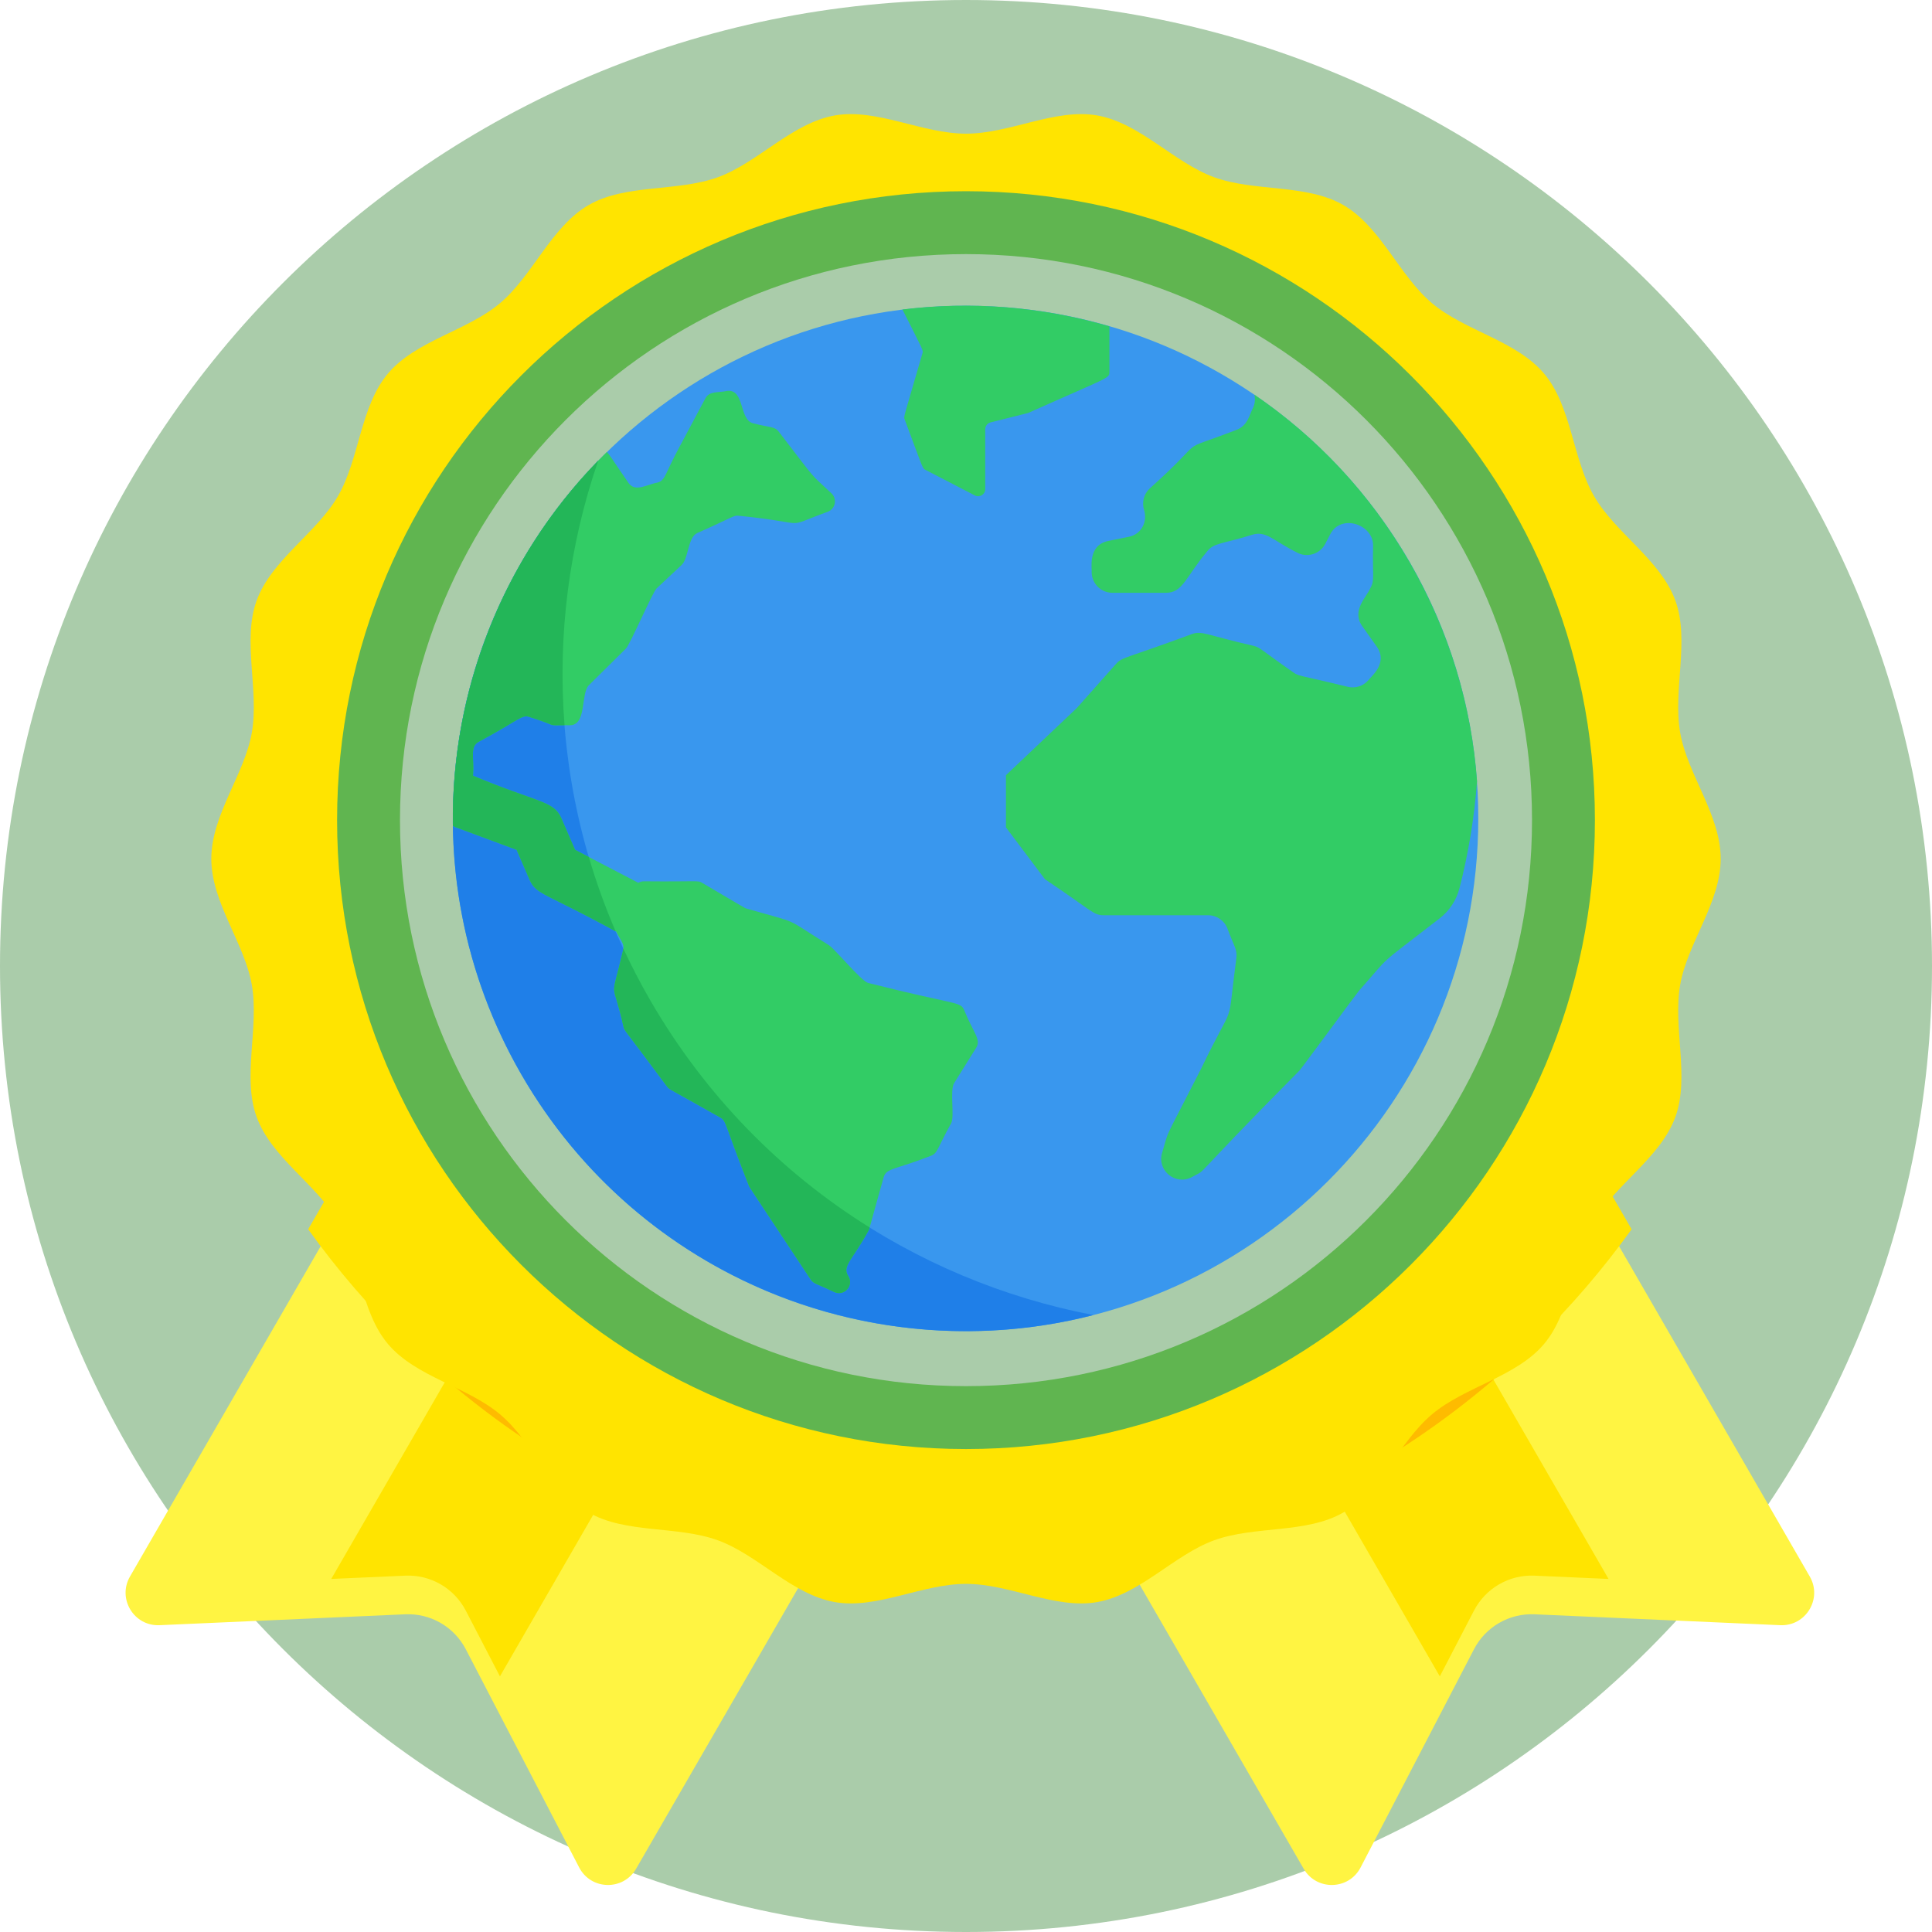 <svg width="200" height="200" viewBox="0 0 200 200" fill="none" xmlns="http://www.w3.org/2000/svg">
<path d="M100 200C155.228 200 200 155.228 200 100C200 44.772 155.228 0 100 0C44.772 0 0 44.772 0 100C0 155.228 44.772 200 100 200Z" fill="#AACCAA"/>
<g filter="url(#filter0_d)">
<path d="M59.957 189.321L48.216 166.727C47.01 164.406 44.566 162.995 41.953 163.111L16.516 164.239C13.864 164.357 12.129 161.5 13.456 159.201L53.409 90L105.803 120.25L65.85 189.451C64.523 191.75 61.181 191.676 59.957 189.321Z" fill="#FFF442"/>
</g>
<path d="M31.901 127.255C43.883 143.931 61.561 156.235 82.088 161.327L105.804 120.251L53.41 90.001L31.901 127.255Z" fill="#FFE400"/>
<path d="M41.953 163.111C44.566 162.995 47.01 164.406 48.216 166.727L51.754 173.535L88.339 110.167L70.874 100.084L34.289 163.452L41.953 163.111Z" fill="#FFE400"/>
<path d="M62.967 154.113L88.339 110.167L70.874 100.084L46.201 142.82C51.314 147.196 56.938 150.991 62.967 154.113Z" fill="#FEBB00"/>
<g filter="url(#filter1_d)">
<path d="M140.847 189.321L152.588 166.727C153.794 164.406 156.238 162.995 158.851 163.111L184.288 164.239C186.94 164.357 188.675 161.5 187.348 159.201L147.395 90L95.001 120.25L134.954 189.451C136.281 191.75 139.623 191.676 140.847 189.321V189.321Z" fill="#FFF442"/>
</g>
<path d="M95 120.25L118.715 161.326C139.243 156.235 156.921 143.93 168.903 127.255L147.394 90L95 120.25Z" fill="#FFE400"/>
<path d="M158.851 163.111C156.237 162.995 153.794 164.406 152.588 166.727L149.05 173.535L112.465 110.167L129.93 100.084L166.515 163.452L158.851 163.111Z" fill="#FFE400"/>
<path d="M154.603 142.82L129.93 100.084L112.465 110.167L137.837 154.113C143.866 150.991 149.49 147.196 154.603 142.82V142.82Z" fill="#FEBB00"/>
<g filter="url(#filter2_d)">
<path d="M178.125 84.899C178.125 89.437 174.69 93.618 173.933 97.939C173.155 102.382 174.942 107.482 173.433 111.627C171.897 115.845 167.236 118.599 165.017 122.434C162.778 126.305 162.708 131.714 159.848 135.119C156.981 138.533 151.662 139.535 148.248 142.402C144.844 145.262 142.939 150.329 139.068 152.569C135.234 154.787 129.897 153.918 125.679 155.454C121.534 156.962 118.011 161.072 113.568 161.85C109.247 162.607 104.537 159.961 100 159.961C95.462 159.961 90.752 162.607 86.432 161.85C81.988 161.072 78.465 156.962 74.32 155.454C70.102 153.918 64.766 154.788 60.931 152.568C57.06 150.329 55.156 145.261 51.751 142.402C48.337 139.534 43.019 138.532 40.151 135.118C37.291 131.713 37.221 126.304 34.982 122.433C32.763 118.598 28.102 115.844 26.566 111.626C25.057 107.482 26.845 102.382 26.066 97.938C25.31 93.618 21.875 89.437 21.875 84.899C21.875 80.362 25.31 76.18 26.067 71.86C26.845 67.416 25.058 62.316 26.567 58.172C28.103 53.953 32.764 51.199 34.983 47.364C37.222 43.493 37.292 38.084 40.152 34.68C43.019 31.266 48.338 30.264 51.752 27.396C55.156 24.537 57.06 19.469 60.932 17.23C64.766 15.011 70.103 15.88 74.321 14.345C78.466 12.836 81.989 8.727 86.432 7.948C90.753 7.192 95.463 9.838 100 9.838C104.538 9.838 109.248 7.192 113.568 7.948C118.012 8.727 121.535 12.836 125.68 14.345C129.898 15.88 135.234 15.011 139.069 17.23C142.94 19.47 144.845 24.537 148.249 27.397C151.663 30.264 156.981 31.267 159.849 34.681C162.709 38.085 162.779 43.494 165.018 47.365C167.237 51.2 171.898 53.954 173.434 58.172C174.943 62.317 173.155 67.417 173.934 71.86C174.69 76.181 178.125 80.362 178.125 84.899Z" fill="#FFE400"/>
</g>
<path d="M100 150.004C135.956 150.004 165.104 120.855 165.104 84.899C165.104 48.943 135.956 19.795 100 19.795C64.044 19.795 34.896 48.943 34.896 84.899C34.896 120.855 64.044 150.004 100 150.004Z" fill="#60B550"/>
<path d="M100 143.493C132.36 143.493 158.594 117.26 158.594 84.899C158.594 52.539 132.36 26.305 100 26.305C67.64 26.305 41.406 52.539 41.406 84.899C41.406 117.26 67.64 143.493 100 143.493Z" fill="#AACCAA"/>
<path d="M99.957 137.798C129.269 137.798 153.031 114.036 153.031 84.724C153.031 55.412 129.269 31.649 99.957 31.649C70.645 31.649 46.883 55.412 46.883 84.724C46.883 114.036 70.645 137.798 99.957 137.798Z" fill="#3997EE"/>
<path d="M53.994 111.26C66.182 132.37 90.682 141.937 113.187 136.132C94.557 132.57 77.524 121.236 67.296 103.52C57.108 85.875 55.781 65.55 61.925 47.687C45.75 64.28 41.837 90.203 53.994 111.26Z" fill="#1F7FE8"/>
<path d="M93.42 32.04C95.582 36.348 95.593 36.226 95.483 36.604C93.485 43.493 93.533 43.103 93.654 43.427C95.606 48.636 95.465 48.467 95.815 48.648L100.917 51.287C101.407 51.541 101.991 51.185 101.991 50.633V44.438C101.991 44.1 102.221 43.806 102.549 43.724C106.706 42.685 106.397 42.767 106.483 42.728C114.819 39.002 114.847 39.189 114.847 38.51C114.847 38.423 114.847 36.165 114.847 33.781C107.952 31.767 100.657 31.145 93.42 32.04Z" fill="#32CC65"/>
<path d="M89.87 101.753C89.176 101.589 86.426 98.231 85.801 97.841C80.933 94.823 83.119 95.738 77.284 94.056C77.034 93.983 77.192 94.029 72.681 91.389C72.209 91.112 72.286 91.284 66.654 91.231C66.452 91.231 66.256 91.287 66.082 91.388L59.523 87.973L58.104 84.697C57.316 82.877 55.651 83.109 48.969 80.306C49.098 78.37 48.613 77.321 49.547 76.789C53.782 74.521 53.993 73.926 54.847 74.23C58.221 75.28 56.147 75.041 58.988 75.076C60.776 75.076 60.091 71.792 60.962 70.931L64.798 67.136C65.229 66.71 67.558 61.298 67.971 60.911L70.571 58.473C71.279 57.809 71.195 55.631 72.174 55.183C75.899 53.536 75.928 53.318 76.499 53.393C84.285 54.185 80.802 54.747 85.691 52.976C86.484 52.677 86.689 51.652 86.073 51.071C83.582 48.714 84.88 50.213 80.605 44.673C80.19 44.137 79.709 44.272 77.997 43.829C76.477 43.497 77.122 40.229 75.26 40.469C74.312 40.675 73.44 40.45 73.016 41.245L70.323 46.294C68.83 49.043 68.898 49.728 68.066 49.957C67.022 50.122 65.758 51.008 65.056 49.986C63.517 47.766 63.181 47.168 62.822 46.788C52.323 57.05 46.693 71.138 46.883 85.474C46.972 85.545 47.057 85.588 47.171 85.631C47.171 85.631 47.172 85.632 47.172 85.633L53.481 87.97L54.828 91.079C55.498 92.627 56.474 92.428 63.791 96.445C64.209 97.313 64.672 97.676 64.506 98.353C63.165 104.109 63.352 100.916 64.556 106.332C64.657 106.72 64.478 106.32 69.064 112.484C69.321 112.827 69.161 112.613 74.556 115.678C75.204 116.041 74.944 116.198 77.519 122.725C77.604 122.949 77.277 122.392 83.928 132.457C84.232 132.916 84.546 132.877 86.373 133.756C87.417 134.228 88.431 133.044 87.803 132.085C87.136 131.066 88.288 130.371 89.876 127.437C90.028 127.189 89.934 127.336 91.47 121.887C91.744 120.905 92.612 121.119 96.356 119.652C97.079 119.398 97.039 118.824 98.468 116.269C98.837 115.561 98.302 112.873 98.772 112.121L101.051 108.469C101.595 107.597 100.776 106.955 99.803 104.548C99.387 103.651 99.088 104.086 89.87 101.753Z" fill="#32CC65"/>
<path d="M90.025 127.069C80.919 121.393 73.036 113.461 67.296 103.519C66.286 101.769 65.366 99.992 64.528 98.195C64.523 98.246 64.52 98.298 64.506 98.353C63.166 104.109 63.352 100.916 64.557 106.332C64.658 106.72 64.478 106.32 69.064 112.484C69.321 112.827 69.161 112.613 74.557 115.678C75.204 116.041 74.945 116.198 77.52 122.725C77.605 122.949 77.277 122.392 83.928 132.457C84.232 132.916 84.547 132.877 86.374 133.756C87.418 134.228 88.432 133.044 87.804 132.085C87.137 131.066 88.289 130.371 89.877 127.437C89.929 127.351 89.953 127.311 90.025 127.069Z" fill="#23B658"/>
<path d="M60.953 88.718L59.524 87.973L58.104 84.697C57.316 82.877 55.651 83.109 48.969 80.306C49.098 78.37 48.614 77.321 49.548 76.789C53.783 74.521 53.993 73.926 54.848 74.23C57.974 75.203 56.425 75.069 58.441 75.072C57.707 65.756 58.919 56.427 61.926 47.688C52.088 57.766 46.698 71.443 46.884 85.474C46.972 85.545 47.058 85.588 47.172 85.631C47.172 85.631 47.173 85.632 47.173 85.633L53.481 87.97L54.828 91.079C55.498 92.623 56.471 92.43 63.73 96.412C62.638 93.881 61.715 91.312 60.953 88.718Z" fill="#23B658"/>
<path d="M145.921 58.186C141.792 51.035 136.25 45.208 129.852 40.855C129.951 41.295 129.921 41.766 129.723 42.207C129.336 42.884 129.212 44.052 127.984 44.506C121.253 47.098 125.496 44.768 118.99 50.592C118.403 51.159 118.188 52.008 118.432 52.785C118.817 54.009 118.147 55.306 116.889 55.561L114.73 55.999C112.534 56.445 113.075 58.932 113.007 59.215C113.007 60.403 113.97 61.366 115.158 61.366C117.105 61.366 118.761 61.366 120.702 61.366C122.445 61.366 122.75 59.73 124.915 57.137C125.637 56.162 126.468 56.353 129.704 55.335C131.081 54.952 131.802 55.959 134.219 57.174C135.279 57.777 136.629 57.379 137.191 56.297L137.714 55.292C138.822 53.161 142.142 54.273 142.142 56.458C142.064 59.59 142.335 60.074 141.845 60.906C141.488 61.778 139.877 63.206 141.017 64.816L142.513 66.927C143.773 68.706 141.797 70.14 141.644 70.424C141.12 71.023 140.307 71.284 139.532 71.102C134.642 69.9 134.487 70.037 133.887 69.608C130.514 67.254 130.466 67.032 129.784 66.861C124.897 65.745 124.439 65.262 123.393 65.636C116.362 68.236 116.175 68.004 115.536 68.723C113.604 70.902 112.327 72.337 111.472 73.295L104.135 80.248V85.65L108.173 91.018C113.029 94.26 113.152 94.745 114.254 94.745C118.178 94.745 121.421 94.745 125.058 94.745C125.938 94.745 126.729 95.28 127.055 96.097C127.684 97.829 128.099 98.276 127.989 99.154C126.928 107.169 128.06 102.897 124.296 110.72C120.292 118.574 121.107 116.649 120.305 119.33C119.746 121.158 121.672 122.752 123.364 121.862C125.298 120.766 122.411 123.042 134.52 110.822C134.767 110.567 140.413 102.868 140.66 102.587C144.253 98.538 142.178 100.382 149.038 95.063C150.042 94.285 150.764 93.193 151.081 91.962C152.024 88.299 152.626 84.587 152.903 80.87C152.343 73.118 150.068 65.369 145.921 58.186Z" fill="#32CC65"/>
<defs>
<filter id="filter0_d" x="9" y="90" width="100.803" height="109.132" filterUnits="userSpaceOnUse" color-interpolation-filters="sRGB">
<feFlood flood-opacity="0" result="BackgroundImageFix"/>
<feColorMatrix in="SourceAlpha" type="matrix" values="0 0 0 0 0 0 0 0 0 0 0 0 0 0 0 0 0 0 127 0"/>
<feOffset dy="4"/>
<feGaussianBlur stdDeviation="2"/>
<feColorMatrix type="matrix" values="0 0 0 0 0 0 0 0 0 0 0 0 0 0 0 0 0 0 0.25 0"/>
<feBlend mode="normal" in2="BackgroundImageFix" result="effect1_dropShadow"/>
<feBlend mode="normal" in="SourceGraphic" in2="effect1_dropShadow" result="shape"/>
</filter>
<filter id="filter1_d" x="91.001" y="90" width="100.803" height="109.132" filterUnits="userSpaceOnUse" color-interpolation-filters="sRGB">
<feFlood flood-opacity="0" result="BackgroundImageFix"/>
<feColorMatrix in="SourceAlpha" type="matrix" values="0 0 0 0 0 0 0 0 0 0 0 0 0 0 0 0 0 0 127 0"/>
<feOffset dy="4"/>
<feGaussianBlur stdDeviation="2"/>
<feColorMatrix type="matrix" values="0 0 0 0 0 0 0 0 0 0 0 0 0 0 0 0 0 0 0.25 0"/>
<feBlend mode="normal" in2="BackgroundImageFix" result="effect1_dropShadow"/>
<feBlend mode="normal" in="SourceGraphic" in2="effect1_dropShadow" result="shape"/>
</filter>
<filter id="filter2_d" x="17.875" y="7.812" width="164.25" height="162.174" filterUnits="userSpaceOnUse" color-interpolation-filters="sRGB">
<feFlood flood-opacity="0" result="BackgroundImageFix"/>
<feColorMatrix in="SourceAlpha" type="matrix" values="0 0 0 0 0 0 0 0 0 0 0 0 0 0 0 0 0 0 127 0"/>
<feOffset dy="4"/>
<feGaussianBlur stdDeviation="2"/>
<feColorMatrix type="matrix" values="0 0 0 0 0 0 0 0 0 0 0 0 0 0 0 0 0 0 0.25 0"/>
<feBlend mode="normal" in2="BackgroundImageFix" result="effect1_dropShadow"/>
<feBlend mode="normal" in="SourceGraphic" in2="effect1_dropShadow" result="shape"/>
</filter>
</defs>
</svg>
